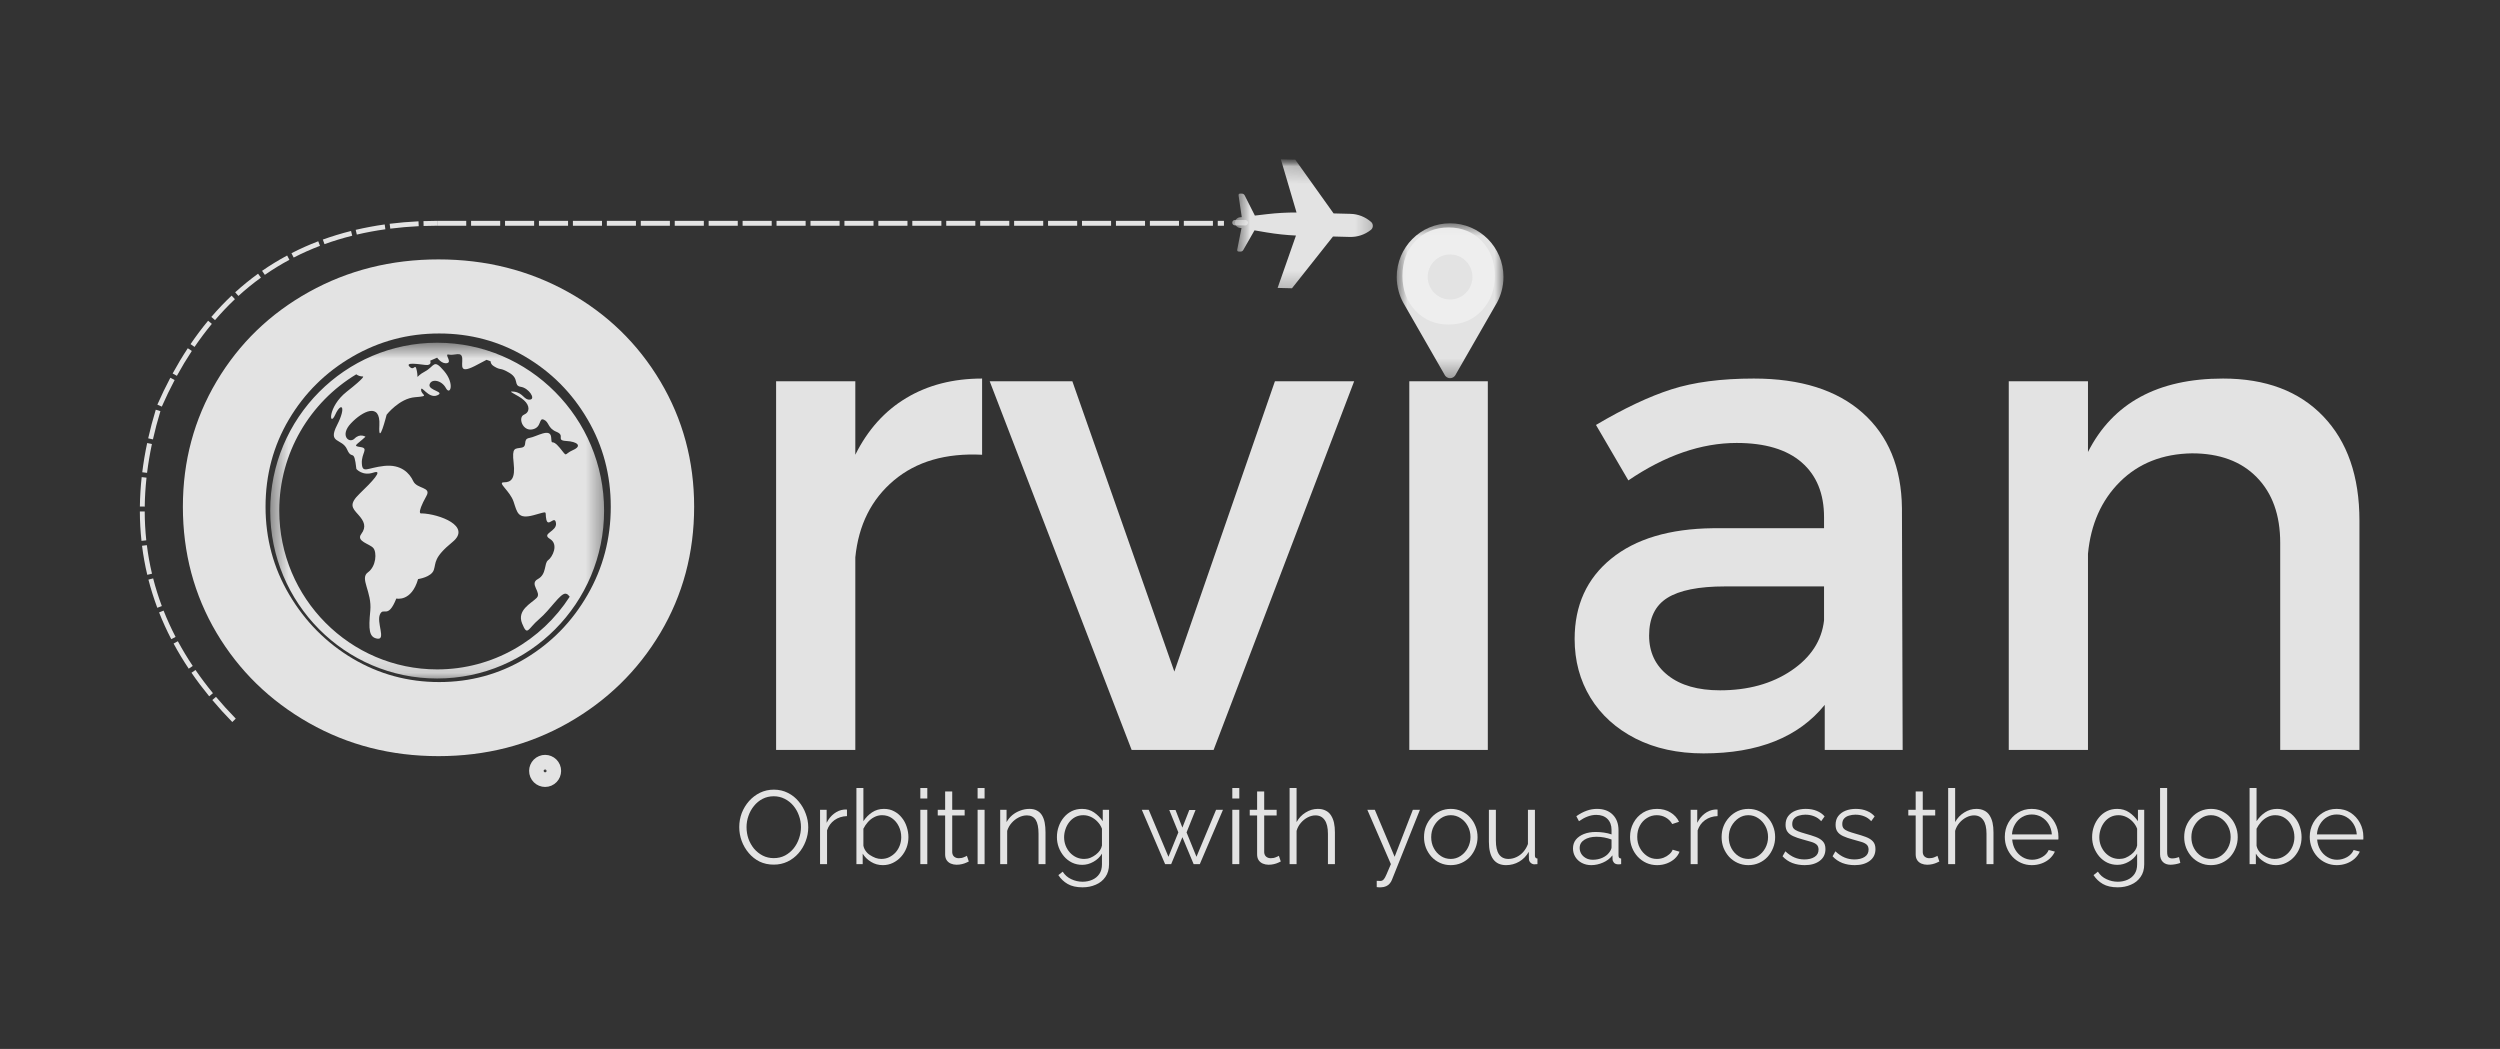 <svg width="143" height="60" viewBox="0 0 143 60" fill="none" xmlns="http://www.w3.org/2000/svg">
<rect x="0" y="0" width="143" height="60" fill="#333333" stroke="none"/>
<mask id="mask0_361_774" style="mask-type:luminance" maskUnits="userSpaceOnUse" x="15" y="19" width="20" height="20">
<path d="M15.456 19.604H34.623V38.88H15.456V19.604Z" fill="white"/>
</mask>
<g mask="url(#mask0_361_774)">
<path d="M25.005 38.29C20.025 38.29 15.973 34.214 15.973 29.207C15.973 25.9 17.743 22.999 20.379 21.411C20.479 21.486 20.605 21.535 20.765 21.535C20.765 21.535 20.939 21.535 19.832 22.405C18.725 23.275 18.828 24.482 19.174 23.722C19.521 22.962 19.832 23.24 19.278 24.32C18.725 25.398 19.569 25.05 19.855 25.711C20.143 26.372 20.247 25.573 20.385 26.826C20.385 26.826 20.732 27.242 21.354 27.034C21.976 26.826 21.25 27.589 20.593 28.216C19.935 28.844 20.143 29.05 20.489 29.434C20.835 29.817 20.974 30.13 20.663 30.547C20.352 30.965 21.146 31.103 21.354 31.348C21.561 31.591 21.526 32.392 21.043 32.74C20.558 33.088 21.285 33.853 21.181 34.931C21.076 36.01 21.103 36.462 21.592 36.532C22.081 36.602 21.526 35.592 21.735 35.141C21.942 34.688 22.185 35.454 22.669 34.236C22.669 34.236 23.535 34.446 23.914 33.123C23.914 33.123 24.675 33.018 24.814 32.6C24.953 32.183 24.779 31.905 25.886 31C26.993 30.095 25.125 29.399 24.122 29.365C24.122 29.365 23.755 29.516 24.398 28.355C24.681 27.848 23.846 27.972 23.637 27.521C23.43 27.069 22.946 26.546 21.976 26.651C21.009 26.756 20.731 27.103 20.697 26.511C20.663 25.919 21.111 25.643 20.627 25.573C20.143 25.502 20.385 25.468 20.906 24.981C20.906 24.981 20.593 24.771 20.282 25.085C19.97 25.398 19.416 24.911 20.074 24.215C20.732 23.518 21.77 22.997 21.7 24.32C21.631 25.643 22.115 23.722 22.115 23.722C22.115 23.722 22.842 22.788 23.742 22.72C24.64 22.65 24.087 22.615 24.087 22.3C24.087 21.989 24.503 22.823 25.005 22.615C25.505 22.405 24.468 22.337 24.572 21.989C24.675 21.64 25.265 21.745 25.505 22.197C25.748 22.65 26.025 21.954 25.402 21.222C24.779 20.492 24.883 20.944 24.294 21.257C23.707 21.57 23.95 21.745 23.846 21.222C23.742 20.701 23.707 21.257 23.43 20.979C23.153 20.701 23.924 20.829 24.329 20.875C24.736 20.92 24.607 20.631 24.607 20.631L25.005 20.457C25.005 20.457 25.265 20.84 25.575 20.77C25.886 20.701 25.368 20.212 25.679 20.282C25.99 20.352 26.405 20.074 26.44 20.492C26.475 20.909 26.197 21.467 27.34 20.84C27.571 20.713 27.725 20.631 27.83 20.582C27.909 20.608 27.984 20.634 28.06 20.663C28.068 20.746 28.094 20.854 28.24 20.944C28.688 21.222 28.551 20.979 29.138 21.327C29.727 21.675 29.345 22.057 29.795 22.127C30.245 22.197 30.66 22.823 30.316 22.858C29.969 22.893 29.934 22.477 29.416 22.405C28.897 22.337 29.624 22.578 29.969 22.893C30.316 23.205 30.316 23.576 29.969 23.722C29.624 23.867 29.879 24.668 30.443 24.563C31.008 24.458 30.799 23.867 31.11 24.007C31.423 24.145 31.319 24.493 31.837 24.703C32.358 24.911 31.767 25.189 32.391 25.224C33.014 25.259 33.325 25.502 32.771 25.746C32.217 25.99 32.495 26.198 32.01 25.606C31.526 25.015 31.573 25.581 31.526 25.015C31.478 24.45 30.697 24.981 30.281 25.05C29.865 25.12 30.212 25.538 29.83 25.606C29.449 25.676 29.277 25.573 29.38 26.476C29.484 27.381 29.242 27.589 28.827 27.589C28.412 27.589 29.174 28.077 29.38 28.704C29.588 29.33 29.624 29.712 30.523 29.469C31.423 29.225 31.145 29.225 31.249 29.712C31.353 30.2 31.734 29.434 31.802 29.922C31.871 30.408 30.938 30.513 31.456 30.825C31.976 31.138 31.596 31.87 31.353 32.043C31.11 32.218 31.284 32.842 30.765 33.123C30.245 33.401 31.008 33.887 30.697 34.201C30.385 34.515 29.553 34.897 29.865 35.663C30.177 36.427 30.177 35.975 30.835 35.417C31.491 34.862 32.045 33.923 32.358 33.958C32.469 33.97 32.522 34.057 32.587 34.131C30.977 36.632 28.18 38.29 25.005 38.29ZM25.005 19.604C19.738 19.604 15.456 23.913 15.456 29.207C15.456 34.502 19.738 38.811 25.005 38.811C30.27 38.811 34.554 34.502 34.554 29.207C34.554 23.913 30.27 19.604 25.005 19.604Z" fill="#EFEFEF" fill-opacity="0.937"/>
</g>
<path d="M25.08 14.838C27.784 14.838 30.254 15.459 32.488 16.7C34.722 17.943 36.482 19.648 37.772 21.816C39.059 23.981 39.705 26.372 39.705 28.986C39.705 31.629 39.059 34.035 37.772 36.203C36.482 38.368 34.722 40.085 32.488 41.354C30.254 42.62 27.784 43.251 25.08 43.251C22.374 43.251 19.906 42.62 17.672 41.354C15.438 40.085 13.676 38.368 12.388 36.203C11.104 34.035 10.461 31.629 10.461 28.986C10.461 26.372 11.104 23.981 12.388 21.816C13.676 19.648 15.438 17.943 17.672 16.7C19.906 15.459 22.374 14.838 25.08 14.838ZM25.12 19.075C23.334 19.075 21.678 19.517 20.155 20.402C18.63 21.286 17.42 22.484 16.526 23.993C15.635 25.499 15.189 27.163 15.189 28.986C15.189 30.811 15.642 32.489 16.549 34.021C17.455 35.554 18.663 36.771 20.172 37.67C21.684 38.566 23.334 39.014 25.12 39.014C26.906 39.014 28.548 38.566 30.045 37.67C31.541 36.771 32.731 35.554 33.61 34.021C34.493 32.489 34.936 30.811 34.936 28.986C34.936 27.163 34.493 25.499 33.61 23.993C32.731 22.484 31.541 21.286 30.045 20.402C28.548 19.517 26.906 19.075 25.12 19.075Z" fill="#EFEFEF" fill-opacity="0.937"/>
<path d="M48.924 26.012C49.633 24.585 50.606 23.502 51.841 22.765C53.075 22.024 54.521 21.653 56.176 21.653V26.012C54.1 25.907 52.417 26.396 51.129 27.479C49.844 28.561 49.109 30.028 48.924 31.879V42.896H44.393V21.81H48.924V26.012Z" fill="#EFEFEF" fill-opacity="0.937"/>
<path d="M64.73 42.896L56.611 21.81H61.339L67.173 38.415L72.925 21.81H77.457L69.418 42.896H64.73Z" fill="#EFEFEF" fill-opacity="0.937"/>
<path d="M80.612 42.896V21.81H85.103V42.896H80.612ZM82.858 13.01C83.622 13.01 84.252 13.269 84.75 13.784C85.251 14.301 85.503 14.969 85.503 15.786C85.503 16.578 85.251 17.24 84.75 17.771C84.252 18.299 83.622 18.562 82.858 18.562C82.097 18.562 81.466 18.299 80.965 17.771C80.468 17.24 80.219 16.578 80.219 15.786C80.219 14.969 80.468 14.301 80.965 13.784C81.466 13.269 82.097 13.01 82.858 13.01Z" fill="#EFEFEF" fill-opacity="0.937"/>
<path d="M108.832 42.896H104.375V40.318C102.878 42.169 100.567 43.094 97.442 43.094C95.968 43.094 94.671 42.812 93.553 42.245C92.438 41.674 91.577 40.894 90.972 39.905C90.37 38.913 90.069 37.795 90.069 36.552C90.069 34.624 90.765 33.094 92.158 31.96C93.55 30.824 95.495 30.242 97.992 30.214H104.335V29.58C104.335 28.234 103.908 27.191 103.056 26.449C102.202 25.708 100.962 25.337 99.335 25.337C97.309 25.337 95.244 26.052 93.142 27.479L91.29 24.307C92.895 23.357 94.334 22.677 95.608 22.27C96.881 21.86 98.451 21.653 100.318 21.653C102.995 21.653 105.07 22.308 106.54 23.614C108.013 24.922 108.764 26.738 108.791 29.062L108.832 42.896ZM98.385 39.486C99.99 39.486 101.35 39.11 102.466 38.357C103.58 37.604 104.203 36.648 104.335 35.487V33.543H98.663C97.166 33.543 96.068 33.763 95.37 34.201C94.676 34.636 94.329 35.353 94.329 36.355C94.329 37.309 94.689 38.07 95.411 38.636C96.131 39.203 97.124 39.486 98.385 39.486Z" fill="#EFEFEF" fill-opacity="0.937"/>
<path d="M127.158 21.653C129.6 21.653 131.51 22.373 132.888 23.812C134.268 25.253 134.96 27.24 134.96 29.778V42.896H130.428V31.047C130.428 29.461 129.98 28.211 129.085 27.298C128.194 26.388 126.959 25.931 125.381 25.931C123.699 25.958 122.326 26.501 121.261 27.56C120.199 28.617 119.59 29.99 119.432 31.681V42.896H114.901V21.81H119.432V25.855C120.851 23.054 123.427 21.653 127.158 21.653Z" fill="#EFEFEF" fill-opacity="0.937"/>
<mask id="mask1_361_774" style="mask-type:luminance" maskUnits="userSpaceOnUse" x="70" y="9" width="9" height="8">
<path d="M70.623 9H78.772V16.822H70.623V9Z" fill="white"/>
</mask>
<g mask="url(#mask1_361_774)">
<mask id="mask2_361_774" style="mask-type:luminance" maskUnits="userSpaceOnUse" x="70" y="9" width="16" height="9">
<path d="M70.283 9.02L85.28 9.405L85.082 17.224L70.087 16.841L70.283 9.02Z" fill="white"/>
</mask>
<g mask="url(#mask2_361_774)">
<mask id="mask3_361_774" style="mask-type:luminance" maskUnits="userSpaceOnUse" x="55" y="8" width="31" height="36">
<path d="M56.18 8.66L85.338 9.406L84.477 43.477L55.317 42.732L56.18 8.66Z" fill="white"/>
</mask>
<g mask="url(#mask3_361_774)">
<path d="M76.247 13.528L77.212 13.553C77.646 13.564 78.072 13.422 78.413 13.151C78.559 13.036 78.565 12.817 78.425 12.693C78.096 12.405 77.68 12.242 77.246 12.232L76.281 12.207L74.087 9.131L73.265 9.111L74.162 12.156C73.6 12.152 73.035 12.184 72.477 12.249L71.779 12.331L71.193 11.172C71.165 11.116 71.105 11.078 71.04 11.076L70.93 11.073C70.878 11.072 70.838 11.118 70.845 11.169L71.028 12.418L70.91 12.432C70.761 12.45 70.648 12.574 70.644 12.725C70.639 12.875 70.746 13.006 70.894 13.03L71.013 13.049L70.767 14.288C70.757 14.338 70.794 14.386 70.846 14.388L70.956 14.391C71.021 14.392 71.082 14.359 71.114 14.302L71.758 13.176L72.449 13.294C73.006 13.387 73.566 13.447 74.129 13.473L73.08 16.469L73.902 16.489L76.247 13.528Z" fill="#EFEFEF" fill-opacity="0.937"/>
</g>
</g>
</g>
<mask id="mask4_361_774" style="mask-type:luminance" maskUnits="userSpaceOnUse" x="69" y="12" width="16" height="6">
<path d="M69.883 12.352H84.698V17.567H69.883V12.352Z" fill="white"/>
</mask>
<g mask="url(#mask4_361_774)">
<mask id="mask5_361_774" style="mask-type:luminance" maskUnits="userSpaceOnUse" x="70" y="9" width="16" height="9">
<path d="M70.283 9.02L85.28 9.405L85.082 17.224L70.087 16.841L70.283 9.02Z" fill="white"/>
</mask>
<g mask="url(#mask5_361_774)">
<mask id="mask6_361_774" style="mask-type:luminance" maskUnits="userSpaceOnUse" x="55" y="8" width="31" height="36">
<path d="M56.18 8.66L85.338 9.406L84.477 43.477L55.317 42.732L56.18 8.66Z" fill="white"/>
</mask>
<g mask="url(#mask6_361_774)">
<path d="M70.764 43.042C70.678 43.04 70.612 42.971 70.612 42.885C70.613 42.799 70.683 42.729 70.768 42.73C71.007 42.732 71.247 42.727 71.484 42.717C71.57 42.713 71.642 42.781 71.646 42.866C71.649 42.953 71.583 43.024 71.497 43.029C71.256 43.039 71.01 43.043 70.767 43.042C70.765 43.042 70.764 43.042 70.764 43.042ZM69.422 42.975C69.418 42.975 69.415 42.975 69.411 42.975C69.169 42.952 68.925 42.922 68.686 42.888C68.601 42.876 68.543 42.796 68.554 42.712C68.566 42.626 68.646 42.566 68.73 42.579C68.964 42.613 69.204 42.64 69.44 42.663C69.525 42.671 69.588 42.748 69.58 42.834C69.573 42.915 69.504 42.978 69.422 42.975ZM72.826 42.912C72.75 42.911 72.685 42.854 72.675 42.777C72.665 42.693 72.724 42.614 72.81 42.602C73.044 42.572 73.283 42.534 73.517 42.49C73.601 42.476 73.682 42.531 73.697 42.617C73.712 42.701 73.656 42.783 73.572 42.797C73.333 42.841 73.09 42.879 72.85 42.911C72.84 42.912 72.833 42.912 72.826 42.912ZM67.384 42.637C67.374 42.637 67.364 42.636 67.352 42.634C67.116 42.578 66.879 42.515 66.645 42.448C66.564 42.425 66.516 42.338 66.539 42.255C66.562 42.173 66.649 42.125 66.73 42.148C66.959 42.214 67.192 42.276 67.423 42.33C67.505 42.351 67.558 42.435 67.537 42.518C67.521 42.592 67.456 42.64 67.384 42.637ZM74.848 42.499C74.783 42.496 74.722 42.451 74.704 42.384C74.68 42.301 74.73 42.215 74.812 42.192C75.041 42.128 75.271 42.058 75.496 41.984C75.577 41.956 75.664 42.002 75.692 42.083C75.719 42.164 75.674 42.253 75.593 42.279C75.363 42.356 75.127 42.428 74.894 42.493C74.879 42.496 74.864 42.499 74.848 42.499ZM65.412 42.022C65.394 42.022 65.377 42.017 65.36 42.012C65.134 41.923 64.907 41.827 64.684 41.728C64.606 41.693 64.57 41.601 64.606 41.521C64.641 41.443 64.732 41.408 64.81 41.443C65.028 41.54 65.251 41.633 65.473 41.721C65.552 41.751 65.593 41.843 65.561 41.922C65.536 41.986 65.476 42.023 65.412 42.022ZM76.794 41.808C76.736 41.806 76.681 41.772 76.657 41.713C76.622 41.635 76.658 41.543 76.736 41.508C76.955 41.414 77.173 41.312 77.386 41.207C77.463 41.169 77.555 41.201 77.594 41.278C77.632 41.355 77.6 41.449 77.523 41.486C77.305 41.594 77.082 41.697 76.861 41.795C76.839 41.804 76.817 41.808 76.794 41.808ZM63.541 41.136C63.518 41.136 63.493 41.129 63.47 41.115C63.258 40.998 63.046 40.871 62.839 40.741C62.767 40.696 62.745 40.6 62.79 40.526C62.835 40.453 62.931 40.431 63.004 40.477C63.207 40.603 63.414 40.727 63.622 40.843C63.696 40.886 63.723 40.98 63.681 41.056C63.653 41.108 63.598 41.137 63.541 41.136ZM78.629 40.853C78.577 40.852 78.529 40.824 78.5 40.778C78.455 40.705 78.478 40.609 78.552 40.564C78.753 40.44 78.957 40.309 79.154 40.175C79.223 40.127 79.32 40.145 79.37 40.218C79.417 40.289 79.398 40.385 79.328 40.434C79.126 40.57 78.92 40.705 78.713 40.83C78.687 40.846 78.656 40.853 78.629 40.853ZM61.811 39.999C61.78 39.998 61.748 39.988 61.721 39.967C61.527 39.82 61.336 39.666 61.15 39.511C61.083 39.455 61.074 39.358 61.129 39.291C61.184 39.225 61.281 39.215 61.348 39.27C61.53 39.425 61.72 39.575 61.909 39.718C61.977 39.771 61.992 39.868 61.94 39.938C61.908 39.979 61.86 40.001 61.811 39.999ZM80.314 39.654C80.271 39.653 80.228 39.634 80.199 39.596C80.145 39.529 80.155 39.432 80.22 39.377C80.406 39.225 80.589 39.068 80.764 38.91C80.828 38.851 80.926 38.857 80.984 38.921C81.041 38.985 81.035 39.084 80.971 39.141C80.792 39.302 80.605 39.464 80.416 39.62C80.387 39.643 80.35 39.656 80.314 39.654ZM60.252 38.636C60.215 38.635 60.176 38.62 60.147 38.589C59.975 38.418 59.805 38.239 59.642 38.058C59.586 37.994 59.588 37.897 59.652 37.837C59.716 37.78 59.814 37.783 59.872 37.849C60.031 38.025 60.197 38.2 60.365 38.37C60.426 38.429 60.426 38.528 60.365 38.589C60.336 38.621 60.294 38.636 60.252 38.636ZM81.822 38.234C81.786 38.233 81.748 38.22 81.721 38.192C81.657 38.134 81.654 38.035 81.712 37.972C81.874 37.798 82.035 37.616 82.188 37.434C82.243 37.367 82.34 37.36 82.406 37.415C82.472 37.471 82.479 37.569 82.424 37.635C82.267 37.821 82.104 38.006 81.939 38.185C81.907 38.218 81.865 38.236 81.822 38.234ZM58.895 37.07C58.85 37.07 58.806 37.049 58.775 37.009C58.629 36.814 58.486 36.615 58.348 36.414C58.299 36.343 58.318 36.245 58.389 36.197C58.458 36.148 58.555 36.167 58.605 36.238C58.739 36.434 58.879 36.631 59.023 36.82C59.075 36.89 59.06 36.987 58.992 37.04C58.963 37.062 58.93 37.072 58.895 37.07ZM83.123 36.619C83.094 36.619 83.063 36.609 83.037 36.592C82.966 36.542 82.95 36.445 83 36.373C83.136 36.178 83.27 35.976 83.396 35.774C83.442 35.703 83.538 35.679 83.61 35.726C83.683 35.773 83.704 35.868 83.658 35.941C83.529 36.148 83.392 36.353 83.253 36.554C83.222 36.597 83.172 36.621 83.123 36.619ZM57.763 35.334C57.71 35.333 57.66 35.305 57.632 35.255C57.514 35.044 57.399 34.825 57.291 34.607C57.252 34.53 57.282 34.437 57.359 34.398C57.435 34.36 57.528 34.39 57.567 34.467C57.673 34.681 57.786 34.895 57.901 35.102C57.945 35.177 57.917 35.272 57.842 35.314C57.818 35.329 57.79 35.336 57.763 35.334ZM84.19 34.841C84.167 34.841 84.145 34.836 84.124 34.824C84.049 34.785 84.018 34.69 84.057 34.614C84.166 34.402 84.27 34.184 84.368 33.964C84.404 33.887 84.496 33.852 84.574 33.887C84.652 33.922 84.687 34.015 84.652 34.093C84.551 34.315 84.444 34.539 84.334 34.755C84.305 34.811 84.248 34.843 84.19 34.841ZM56.88 33.459C56.819 33.458 56.763 33.42 56.74 33.36C56.651 33.133 56.567 32.902 56.489 32.67C56.462 32.589 56.505 32.5 56.586 32.472C56.667 32.445 56.755 32.489 56.783 32.57C56.858 32.797 56.941 33.024 57.028 33.245C57.059 33.325 57.019 33.415 56.939 33.447C56.92 33.456 56.899 33.459 56.88 33.459ZM56.262 31.479C56.194 31.477 56.132 31.429 56.116 31.359C56.06 31.122 56.008 30.879 55.963 30.641C55.947 30.556 56.002 30.475 56.086 30.459C56.169 30.441 56.252 30.498 56.268 30.582C56.311 30.817 56.362 31.054 56.417 31.287C56.436 31.37 56.385 31.454 56.301 31.474C56.288 31.477 56.275 31.479 56.262 31.479ZM55.922 29.43C55.845 29.429 55.78 29.369 55.773 29.289C55.75 29.047 55.731 28.8 55.719 28.556C55.717 28.47 55.782 28.397 55.867 28.393C55.953 28.388 56.026 28.455 56.031 28.541C56.041 28.781 56.058 29.021 56.081 29.258C56.089 29.344 56.026 29.421 55.941 29.429C55.935 29.43 55.929 29.43 55.922 29.43ZM55.866 27.354C55.864 27.354 55.864 27.354 55.863 27.354C55.777 27.349 55.711 27.278 55.714 27.191C55.724 26.946 55.74 26.7 55.761 26.459C55.769 26.373 55.845 26.309 55.929 26.318C56.015 26.325 56.078 26.401 56.07 26.486C56.049 26.724 56.033 26.965 56.025 27.205C56.02 27.29 55.95 27.355 55.866 27.354ZM56.09 25.289C56.081 25.289 56.074 25.288 56.065 25.288C55.981 25.273 55.925 25.192 55.941 25.107C55.983 24.866 56.032 24.624 56.086 24.387C56.106 24.302 56.188 24.25 56.272 24.269C56.356 24.289 56.408 24.372 56.388 24.457C56.336 24.69 56.287 24.927 56.245 25.161C56.232 25.238 56.164 25.292 56.09 25.289ZM56.593 23.275C56.578 23.275 56.563 23.272 56.549 23.268C56.468 23.24 56.424 23.153 56.45 23.072C56.525 22.839 56.608 22.606 56.693 22.378C56.724 22.297 56.813 22.257 56.893 22.289C56.974 22.319 57.013 22.41 56.983 22.49C56.899 22.712 56.818 22.941 56.744 23.168C56.722 23.235 56.66 23.277 56.593 23.275ZM57.369 21.35C57.349 21.349 57.325 21.345 57.305 21.334C57.229 21.297 57.197 21.203 57.234 21.126C57.34 20.907 57.454 20.687 57.572 20.473C57.612 20.396 57.706 20.37 57.781 20.412C57.858 20.453 57.884 20.547 57.843 20.623C57.728 20.834 57.618 21.048 57.512 21.263C57.485 21.32 57.428 21.352 57.369 21.35ZM58.403 19.55C58.374 19.549 58.346 19.542 58.319 19.524C58.249 19.475 58.23 19.379 58.279 19.307C58.414 19.105 58.557 18.903 58.702 18.708C58.754 18.638 58.85 18.624 58.919 18.676C58.988 18.727 59.001 18.826 58.95 18.894C58.807 19.086 58.668 19.284 58.535 19.482C58.505 19.527 58.454 19.552 58.403 19.55ZM59.672 17.911C59.638 17.911 59.601 17.898 59.572 17.871C59.509 17.813 59.505 17.716 59.561 17.652C59.723 17.468 59.892 17.289 60.063 17.115C60.122 17.054 60.221 17.054 60.281 17.113C60.342 17.173 60.342 17.273 60.283 17.333C60.117 17.503 59.952 17.679 59.792 17.858C59.761 17.895 59.717 17.912 59.672 17.911ZM61.154 16.463C61.111 16.461 61.069 16.442 61.04 16.408C60.985 16.342 60.992 16.243 61.057 16.188C61.242 16.031 61.433 15.875 61.626 15.727C61.694 15.673 61.792 15.687 61.843 15.754C61.895 15.824 61.882 15.922 61.815 15.974C61.627 16.119 61.439 16.271 61.258 16.425C61.228 16.451 61.19 16.463 61.154 16.463ZM62.816 15.23C62.767 15.229 62.718 15.204 62.689 15.159C62.643 15.086 62.664 14.989 62.737 14.944C62.942 14.813 63.152 14.686 63.362 14.566C63.437 14.523 63.531 14.55 63.573 14.624C63.615 14.699 63.589 14.794 63.515 14.836C63.31 14.954 63.103 15.079 62.903 15.207C62.876 15.225 62.847 15.232 62.816 15.23ZM64.631 14.241C64.574 14.24 64.519 14.206 64.495 14.151C64.458 14.072 64.493 13.979 64.571 13.944C64.791 13.842 65.017 13.746 65.243 13.655C65.322 13.623 65.412 13.662 65.444 13.742C65.476 13.822 65.436 13.914 65.357 13.946C65.137 14.033 64.917 14.129 64.701 14.228C64.677 14.237 64.654 14.242 64.631 14.241ZM66.564 13.514C66.497 13.512 66.438 13.468 66.419 13.402C66.394 13.32 66.441 13.233 66.523 13.208C66.755 13.14 66.992 13.074 67.228 13.016C67.31 12.994 67.394 13.046 67.416 13.129C67.436 13.214 67.385 13.298 67.302 13.319C67.071 13.375 66.838 13.439 66.611 13.506C66.595 13.511 66.578 13.514 66.564 13.514ZM68.579 13.059C68.505 13.058 68.44 13.003 68.429 12.927C68.417 12.841 68.475 12.763 68.559 12.75C68.799 12.713 69.042 12.681 69.284 12.656C69.37 12.648 69.446 12.71 69.454 12.796C69.463 12.882 69.401 12.959 69.316 12.966C69.078 12.991 68.84 13.022 68.605 13.057C68.596 13.059 68.588 13.059 68.579 13.059ZM70.636 12.891C70.554 12.888 70.486 12.821 70.484 12.736C70.484 12.651 70.552 12.581 70.638 12.579C70.835 12.576 71.036 12.578 71.233 12.582C71.319 12.585 71.386 12.656 71.384 12.742C71.382 12.828 71.311 12.897 71.225 12.895C71.031 12.889 70.835 12.888 70.642 12.891C70.641 12.891 70.638 12.891 70.636 12.891Z" fill="#EFEFEF" fill-opacity="0.937"/>
</g>
</g>
</g>
<path d="M25.005 12.633H26.669V12.913H25.005M26.946 12.633H28.61V12.913H26.946M28.888 12.633H30.552V12.913H28.888M30.828 12.633H32.493V12.913H30.828M32.77 12.633H34.434V12.913H32.77M34.712 12.633H36.375V12.913H34.712M36.653 12.633H38.317V12.913H36.653M38.595 12.633H40.259V12.913H38.595M40.535 12.633H42.2V12.913H40.535M42.477 12.633H44.141V12.913H42.477M44.418 12.633H46.082V12.913H44.418M46.36 12.633H48.024V12.913H46.36M48.302 12.633H49.965V12.913H48.302M50.242 12.633H51.907V12.913H50.242M52.184 12.633H53.847V12.913H52.184M54.125 12.633H55.789V12.913H54.125M56.067 12.633H57.731V12.913H56.067M58.008 12.633H59.672V12.913H58.008M59.949 12.633H61.614V12.913H59.949M61.89 12.633H63.554V12.913H61.89M63.832 12.633H65.496V12.913H63.832M65.774 12.633H67.438V12.913H65.774M67.715 12.633H69.379V12.913H67.715M69.656 12.633H70.01V12.913H69.656" fill="#EFEFEF" fill-opacity="0.937"/>
<mask id="mask7_361_774" style="mask-type:luminance" maskUnits="userSpaceOnUse" x="79" y="12" width="8" height="10">
<path d="M79.889 12.773H86V21.665H79.889V12.773Z" fill="white"/>
</mask>
<g mask="url(#mask7_361_774)">
<path d="M82.945 12.773C81.259 12.773 79.892 14.146 79.892 15.843C79.892 16.125 79.931 16.397 80.002 16.658C80.063 16.883 80.149 17.099 80.258 17.301C80.284 17.349 80.311 17.397 80.34 17.445L82.642 21.455C82.647 21.464 82.651 21.473 82.657 21.481C82.721 21.573 82.826 21.633 82.945 21.633C83.065 21.633 83.17 21.571 83.234 21.48L83.244 21.462L85.549 17.445L85.633 17.301C85.741 17.099 85.827 16.883 85.889 16.658C85.96 16.397 85.999 16.125 85.999 15.843C85.999 14.146 84.632 12.773 82.945 12.773ZM82.945 17.131C82.239 17.131 81.664 16.553 81.664 15.843C81.664 15.132 82.237 14.555 82.945 14.555C83.652 14.555 84.225 15.132 84.225 15.843C84.225 16.553 83.652 17.131 82.945 17.131Z" fill="#EFEFEF" fill-opacity="0.937"/>
</g>
<path d="M9.001 23.146C9.236 22.612 9.483 22.1 9.743 21.608L9.989 21.739C9.732 22.225 9.487 22.731 9.256 23.258L9.001 23.146ZM9.875 21.363C10.15 20.86 10.439 20.378 10.742 19.919L10.973 20.074C10.675 20.527 10.39 21.001 10.118 21.497L9.875 21.363ZM10.899 19.684C11.219 19.216 11.553 18.769 11.904 18.346L12.118 18.525C11.773 18.941 11.444 19.38 11.128 19.843L10.899 19.684ZM12.087 18.129C12.458 17.697 12.844 17.291 13.248 16.91L13.437 17.113C13.042 17.487 12.662 17.887 12.299 18.311L12.087 18.129ZM13.452 16.72C13.871 16.339 14.308 15.984 14.762 15.655L14.925 15.882C14.479 16.204 14.049 16.553 13.638 16.928L13.452 16.72ZM14.991 15.492C15.451 15.174 15.929 14.881 16.424 14.615L16.554 14.861C16.069 15.121 15.6 15.409 15.149 15.722L14.991 15.492ZM16.672 14.484C17.166 14.229 17.676 14.002 18.204 13.8L18.303 14.062C17.785 14.26 17.283 14.483 16.798 14.733L16.672 14.484ZM18.466 13.703C18.989 13.515 19.526 13.351 20.08 13.212L20.146 13.483C19.602 13.62 19.074 13.78 18.561 13.966L18.466 13.703ZM20.347 13.147C20.884 13.022 21.437 12.918 22.005 12.838L22.043 13.115C21.485 13.193 20.939 13.295 20.41 13.419L20.347 13.147ZM22.289 12.8C22.826 12.734 23.375 12.686 23.938 12.659L23.951 12.937C23.396 12.965 22.853 13.011 22.324 13.079L22.289 12.8ZM24.222 12.648C24.48 12.638 24.741 12.633 25.005 12.632L25.006 12.911C24.744 12.913 24.487 12.917 24.231 12.926L24.222 12.648Z" fill="#EFEFEF" fill-opacity="0.937"/>
<path d="M13.287 41.3C12.883 40.887 12.501 40.466 12.144 40.041L12.355 39.861C12.71 40.282 13.086 40.696 13.485 41.105L13.287 41.3ZM11.966 39.828C11.604 39.385 11.265 38.937 10.953 38.482L11.182 38.323C11.49 38.771 11.822 39.214 12.181 39.65L11.966 39.828ZM10.795 38.249C10.48 37.776 10.191 37.297 9.929 36.811L10.173 36.678C10.431 37.156 10.714 37.628 11.025 38.093L10.795 38.249ZM9.796 36.56C9.535 36.056 9.304 35.547 9.1 35.03L9.357 34.927C9.558 35.435 9.787 35.937 10.043 36.432L9.796 36.56ZM8.997 34.766C8.799 34.234 8.631 33.698 8.49 33.154L8.76 33.084C8.897 33.618 9.062 34.146 9.257 34.667L8.997 34.766ZM8.424 32.88C8.294 32.333 8.195 31.779 8.124 31.218L8.401 31.183C8.469 31.735 8.567 32.279 8.694 32.816L8.424 32.88ZM8.093 30.937C8.033 30.383 8.001 29.823 8 29.255L8.278 29.254C8.279 29.813 8.31 30.363 8.367 30.907L8.093 30.937ZM8.001 28.973C8.009 28.419 8.043 27.859 8.104 27.291L8.381 27.322C8.32 27.879 8.286 28.432 8.279 28.976L8.001 28.973ZM8.137 27.013C8.205 26.462 8.298 25.904 8.418 25.341L8.689 25.4C8.572 25.955 8.48 26.504 8.412 27.047L8.137 27.013ZM8.476 25.072C8.598 24.532 8.742 23.987 8.91 23.435L9.176 23.517C9.01 24.061 8.867 24.601 8.748 25.133L8.476 25.072Z" fill="#EFEFEF" fill-opacity="0.937"/>
<mask id="mask8_361_774" style="mask-type:luminance" maskUnits="userSpaceOnUse" x="12" y="40" width="21" height="8">
<path d="M32.844 40.289H12.102V47.739H32.844V40.289Z" fill="white"/>
</mask>
<g mask="url(#mask8_361_774)">
<mask id="mask9_361_774" style="mask-type:luminance" maskUnits="userSpaceOnUse" x="12" y="40" width="21" height="8">
<path d="M12.309 40.349H32.488V47.5H12.309V40.349Z" fill="white"/>
</mask>
<g mask="url(#mask9_361_774)">
<mask id="mask10_361_774" style="mask-type:luminance" maskUnits="userSpaceOnUse" x="12" y="40" width="21" height="9">
<rect x="12.102" y="40.289" width="20.742" height="7.822"/>
</mask>
<g mask="url(#mask10_361_774)">
<mask id="mask11_361_774" style="mask-type:luminance" maskUnits="userSpaceOnUse" x="12" y="40" width="21" height="8">
<path d="M32.844 40.289H12.102V47.739H32.844V40.289Z" fill="white"/>
</mask>
<g mask="url(#mask11_361_774)">
<mask id="mask12_361_774" style="mask-type:luminance" maskUnits="userSpaceOnUse" x="13" y="41" width="19" height="5">
<path d="M13.213 41.034H31.732V45.876H13.213V41.034Z" fill="white"/>
</mask>
<g mask="url(#mask12_361_774)">
<mask id="mask13_361_774" style="mask-type:luminance" maskUnits="userSpaceOnUse" x="12" y="40" width="21" height="8">
<path d="M31.815 47.417L12.328 44.571L12.925 40.431L32.413 43.278L31.815 47.417Z" fill="white"/>
</mask>
<g mask="url(#mask13_361_774)">
<path d="M31.604 44.069C31.071 44.289 30.542 44.485 30.017 44.657L29.93 44.392C30.449 44.222 30.973 44.028 31.498 43.81L31.604 44.069ZM29.753 44.741C29.209 44.913 28.669 45.059 28.134 45.178L28.073 44.906C28.603 44.788 29.134 44.644 29.671 44.475L29.753 44.741ZM27.861 45.237C27.307 45.352 26.757 45.44 26.211 45.501L26.181 45.223C26.718 45.163 27.259 45.077 27.804 44.964L27.861 45.237ZM25.931 45.53C25.371 45.582 24.814 45.607 24.261 45.603L24.264 45.323C24.806 45.328 25.353 45.304 25.905 45.252L25.931 45.53ZM23.98 45.598C23.419 45.582 22.86 45.539 22.308 45.464L22.344 45.188C22.888 45.261 23.435 45.304 23.988 45.319L23.98 45.598ZM22.031 45.424C21.479 45.339 20.932 45.226 20.389 45.082L20.46 44.811C20.993 44.954 21.531 45.066 22.072 45.149L22.031 45.424ZM20.119 45.006C19.586 44.855 19.058 44.674 18.536 44.466L18.637 44.207C19.152 44.412 19.672 44.59 20.194 44.738L20.119 45.006ZM18.275 44.36C17.768 44.146 17.264 43.906 16.764 43.64L16.894 43.394C17.387 43.656 17.882 43.893 18.383 44.102L18.275 44.36ZM16.519 43.506C16.037 43.238 15.558 42.946 15.084 42.627L15.237 42.396C15.706 42.71 16.177 42.998 16.654 43.261L16.519 43.506ZM14.857 42.473C14.402 42.16 13.951 41.824 13.504 41.463L13.677 41.245C14.119 41.601 14.564 41.933 15.013 42.243L14.857 42.473Z" fill="#EFEFEF" fill-opacity="0.937"/>
</g>
</g>
</g>
</g>
<mask id="mask14_361_774" style="mask-type:luminance" maskUnits="userSpaceOnUse" x="12" y="40" width="21" height="7">
<mask id="mask15_361_774" style="mask-type:luminance" maskUnits="userSpaceOnUse" x="12" y="40" width="21" height="8">
<path d="M32.844 40.289H12.102V47.739H32.844V40.289Z" fill="white"/>
</mask>
<g mask="url(#mask15_361_774)">
<mask id="mask16_361_774" style="mask-type:luminance" maskUnits="userSpaceOnUse" x="12" y="40" width="21" height="8">
<path d="M12.309 40.349H32.488V47.5H12.309V40.349Z" fill="white"/>
</mask>
<g mask="url(#mask16_361_774)">
<mask id="mask17_361_774" style="mask-type:luminance" maskUnits="userSpaceOnUse" x="12" y="40" width="21" height="8">
<path d="M32.844 40.289H12.102V47.739H32.844V40.289Z" fill="white"/>
</mask>
<g mask="url(#mask17_361_774)">
<mask id="mask18_361_774" style="mask-type:luminance" maskUnits="userSpaceOnUse" x="12" y="40" width="21" height="7">
<path d="M12.472 40.661H32.103V46.994H12.472V40.661Z" fill="white"/>
</mask>
<g mask="url(#mask18_361_774)">
<mask id="mask19_361_774" style="mask-type:luminance" maskUnits="userSpaceOnUse" x="12" y="40" width="21" height="8">
<path d="M31.815 47.417L12.328 44.571L12.925 40.431L32.413 43.278L31.815 47.417Z" fill="white"/>
</mask>
<g mask="url(#mask19_361_774)">
<mask id="mask20_361_774" style="mask-type:luminance" maskUnits="userSpaceOnUse" x="12" y="40" width="21" height="8">
<path d="M31.579 47.101L12.611 44.331L13.126 40.766L32.094 43.536L31.579 47.101Z" fill="white"/>
</mask>
<g mask="url(#mask20_361_774)">
<mask id="mask21_361_774" style="mask-type:luminance" maskUnits="userSpaceOnUse" x="12" y="40" width="82" height="28">
<rect x="12.102" y="40.289" width="81.486" height="26.819"/>
</mask>
<g mask="url(#mask21_361_774)">
<rect x="12.576" y="40.706" width="19.557" height="6.437"/>
</g>
</g>
</g>
</g>
</g>
</g>
</g>
</mask>
<g mask="url(#mask14_361_774)">
<mask id="mask22_361_774" style="mask-type:luminance" maskUnits="userSpaceOnUse" x="12" y="40" width="21" height="8">
<path d="M32.844 40.289H12.102V47.739H32.844V40.289Z" fill="white"/>
</mask>
<g mask="url(#mask22_361_774)">
<mask id="mask23_361_774" style="mask-type:luminance" maskUnits="userSpaceOnUse" x="13" y="41" width="19" height="5">
<path d="M13.213 41.034H31.732V45.876H13.213V41.034Z" fill="white"/>
</mask>
<g mask="url(#mask23_361_774)">
<mask id="mask24_361_774" style="mask-type:luminance" maskUnits="userSpaceOnUse" x="12" y="40" width="21" height="8">
<path d="M31.815 47.417L12.328 44.571L12.925 40.431L32.413 43.278L31.815 47.417Z" fill="white"/>
</mask>
<g mask="url(#mask24_361_774)">
<path d="M31.604 44.069C31.071 44.289 30.542 44.485 30.017 44.657L29.93 44.392C30.449 44.222 30.973 44.028 31.498 43.81L31.604 44.069ZM29.753 44.741C29.209 44.913 28.669 45.059 28.134 45.178L28.073 44.906C28.603 44.788 29.134 44.644 29.671 44.475L29.753 44.741ZM27.861 45.237C27.307 45.352 26.757 45.44 26.211 45.501L26.181 45.223C26.718 45.163 27.259 45.077 27.804 44.964L27.861 45.237ZM25.931 45.53C25.371 45.582 24.814 45.607 24.261 45.603L24.264 45.323C24.806 45.328 25.353 45.304 25.905 45.252L25.931 45.53ZM23.98 45.598C23.419 45.582 22.86 45.539 22.308 45.464L22.344 45.188C22.888 45.261 23.435 45.304 23.988 45.319L23.98 45.598ZM22.031 45.424C21.479 45.339 20.932 45.226 20.389 45.082L20.46 44.811C20.993 44.954 21.531 45.066 22.072 45.149L22.031 45.424ZM20.119 45.006C19.586 44.855 19.058 44.674 18.536 44.466L18.637 44.207C19.152 44.412 19.672 44.59 20.194 44.738L20.119 45.006ZM18.275 44.36C17.768 44.146 17.264 43.906 16.764 43.64L16.894 43.394C17.387 43.656 17.882 43.893 18.383 44.102L18.275 44.36ZM16.519 43.506C16.037 43.238 15.558 42.946 15.084 42.627L15.237 42.396C15.706 42.71 16.177 42.998 16.654 43.261L16.519 43.506ZM14.857 42.473C14.402 42.16 13.951 41.824 13.504 41.463L13.677 41.245C14.119 41.601 14.564 41.933 15.013 42.243L14.857 42.473Z" fill="#EFEFEF" fill-opacity="0.937"/>
</g>
</g>
</g>
</g>
</g>
</g>
<path d="M31.565 43.934C31.653 44.148 31.553 44.392 31.342 44.482C31.129 44.571 30.886 44.471 30.796 44.257C30.708 44.044 30.808 43.798 31.021 43.71C31.232 43.621 31.476 43.721 31.565 43.934Z" stroke="#EFEFEF" stroke-opacity="0.937" stroke-width="0.998" stroke-linecap="round" stroke-linejoin="round"/>
<path d="M44.258 49.457C43.96 49.457 43.691 49.399 43.448 49.283C43.208 49.163 43.002 49 42.829 48.794C42.655 48.589 42.519 48.357 42.424 48.101C42.331 47.845 42.285 47.582 42.285 47.309C42.285 47.03 42.333 46.763 42.429 46.506C42.529 46.25 42.668 46.022 42.846 45.82C43.027 45.619 43.237 45.459 43.477 45.342C43.72 45.226 43.982 45.168 44.264 45.168C44.561 45.168 44.828 45.23 45.069 45.354C45.312 45.475 45.517 45.639 45.688 45.849C45.861 46.055 45.995 46.285 46.087 46.541C46.183 46.794 46.232 47.053 46.232 47.321C46.232 47.601 46.181 47.868 46.081 48.124C45.984 48.38 45.847 48.61 45.67 48.811C45.492 49.013 45.283 49.172 45.04 49.288C44.799 49.402 44.539 49.457 44.258 49.457ZM42.702 47.309C42.702 47.542 42.738 47.766 42.812 47.979C42.888 48.188 42.994 48.377 43.13 48.543C43.269 48.706 43.434 48.839 43.627 48.939C43.82 49.037 44.03 49.085 44.258 49.085C44.497 49.085 44.713 49.035 44.907 48.933C45.099 48.829 45.262 48.693 45.398 48.526C45.533 48.356 45.636 48.165 45.705 47.956C45.778 47.746 45.815 47.531 45.815 47.309C45.815 47.081 45.776 46.861 45.699 46.652C45.626 46.442 45.52 46.255 45.381 46.087C45.242 45.922 45.076 45.789 44.883 45.692C44.694 45.596 44.485 45.546 44.258 45.546C44.023 45.546 43.808 45.597 43.616 45.697C43.422 45.799 43.258 45.934 43.124 46.105C42.988 46.272 42.884 46.46 42.812 46.669C42.738 46.879 42.702 47.093 42.702 47.309Z" fill="#EFEFEF" fill-opacity="0.937"/>
<path d="M48.447 46.681C48.176 46.69 47.939 46.765 47.735 46.908C47.534 47.052 47.391 47.248 47.307 47.496V49.428H46.907V46.32H47.284V47.065C47.391 46.848 47.532 46.674 47.706 46.541C47.883 46.406 48.071 46.329 48.267 46.309C48.309 46.306 48.344 46.303 48.372 46.303C48.402 46.303 48.427 46.306 48.447 46.309V46.681Z" fill="#EFEFEF" fill-opacity="0.937"/>
<path d="M50.498 49.486C50.254 49.486 50.03 49.425 49.826 49.3C49.621 49.176 49.462 49.019 49.346 48.829V49.428H48.987V45.075H49.386V46.972C49.525 46.762 49.69 46.594 49.884 46.466C50.081 46.335 50.306 46.268 50.561 46.268C50.781 46.268 50.975 46.314 51.146 46.407C51.319 46.498 51.465 46.62 51.586 46.774C51.709 46.925 51.801 47.099 51.863 47.292C51.928 47.487 51.962 47.685 51.962 47.886C51.962 48.104 51.924 48.308 51.852 48.497C51.778 48.687 51.674 48.858 51.539 49.009C51.403 49.157 51.247 49.274 51.071 49.358C50.897 49.443 50.706 49.486 50.498 49.486ZM50.405 49.131C50.57 49.131 50.723 49.099 50.862 49.032C51.004 48.962 51.128 48.869 51.233 48.753C51.337 48.634 51.415 48.5 51.47 48.351C51.523 48.2 51.551 48.046 51.551 47.886C51.551 47.665 51.505 47.459 51.412 47.269C51.319 47.075 51.189 46.92 51.024 46.803C50.862 46.687 50.671 46.629 50.451 46.629C50.292 46.629 50.145 46.666 50.006 46.739C49.87 46.809 49.751 46.902 49.647 47.019C49.543 47.135 49.456 47.263 49.386 47.403V48.369C49.405 48.474 49.447 48.575 49.514 48.671C49.579 48.765 49.661 48.845 49.763 48.91C49.867 48.977 49.972 49.031 50.081 49.073C50.192 49.112 50.301 49.131 50.405 49.131Z" fill="#EFEFEF" fill-opacity="0.937"/>
<path d="M52.643 49.428V46.32H53.042V49.428H52.643ZM52.643 45.674V45.075H53.042V45.674H52.643Z" fill="#EFEFEF" fill-opacity="0.937"/>
<path d="M55.416 49.277C55.384 49.288 55.335 49.312 55.265 49.347C55.199 49.379 55.118 49.405 55.022 49.428C54.93 49.451 54.827 49.463 54.715 49.463C54.6 49.463 54.491 49.441 54.391 49.399C54.29 49.357 54.209 49.291 54.148 49.201C54.09 49.112 54.062 49.002 54.062 48.869V46.646H53.639V46.32H54.062V45.273H54.467V46.32H55.178V46.646H54.467V48.753C54.474 48.866 54.514 48.951 54.588 49.009C54.66 49.064 54.745 49.09 54.837 49.09C54.949 49.09 55.048 49.072 55.138 49.032C55.231 48.995 55.286 48.967 55.306 48.951L55.416 49.277Z" fill="#EFEFEF" fill-opacity="0.937"/>
<path d="M55.919 49.428V46.32H56.318V49.428H55.919ZM55.919 45.674V45.075H56.318V45.674H55.919Z" fill="#EFEFEF" fill-opacity="0.937"/>
<path d="M59.803 49.428H59.404V47.694C59.404 47.33 59.349 47.064 59.242 46.896C59.133 46.726 58.966 46.64 58.739 46.64C58.579 46.64 58.423 46.679 58.27 46.757C58.115 46.835 57.98 46.94 57.865 47.071C57.749 47.203 57.663 47.355 57.61 47.525V49.428H57.211V46.32H57.575V47.024C57.659 46.873 57.768 46.742 57.899 46.629C58.034 46.517 58.186 46.429 58.357 46.367C58.526 46.301 58.704 46.268 58.889 46.268C59.058 46.268 59.202 46.301 59.317 46.367C59.436 46.429 59.531 46.518 59.601 46.634C59.673 46.751 59.725 46.893 59.757 47.059C59.788 47.222 59.803 47.407 59.803 47.612V49.428Z" fill="#EFEFEF" fill-opacity="0.937"/>
<path d="M61.903 49.469C61.695 49.469 61.5 49.427 61.319 49.341C61.141 49.252 60.989 49.134 60.862 48.986C60.734 48.834 60.633 48.664 60.561 48.474C60.491 48.284 60.456 48.088 60.456 47.886C60.456 47.665 60.491 47.459 60.561 47.269C60.63 47.075 60.728 46.902 60.856 46.751C60.983 46.599 61.134 46.482 61.307 46.396C61.481 46.311 61.675 46.268 61.892 46.268C62.154 46.268 62.384 46.336 62.58 46.471C62.777 46.608 62.942 46.774 63.078 46.972V46.32H63.437V49.44C63.437 49.726 63.367 49.966 63.229 50.161C63.093 50.359 62.91 50.506 62.679 50.604C62.45 50.704 62.2 50.755 61.926 50.755C61.575 50.755 61.29 50.691 61.07 50.563C60.853 50.438 60.676 50.269 60.538 50.057L60.786 49.859C60.909 50.052 61.073 50.196 61.278 50.289C61.482 50.386 61.698 50.435 61.926 50.435C62.126 50.435 62.31 50.397 62.476 50.324C62.645 50.25 62.78 50.14 62.881 49.993C62.981 49.844 63.032 49.661 63.032 49.44V48.829C62.916 49.024 62.754 49.178 62.546 49.294C62.34 49.411 62.126 49.469 61.903 49.469ZM62.013 49.131C62.136 49.131 62.254 49.111 62.366 49.067C62.478 49.021 62.582 48.961 62.679 48.887C62.774 48.814 62.854 48.733 62.916 48.642C62.977 48.549 63.016 48.456 63.032 48.363V47.403C62.974 47.251 62.889 47.117 62.777 47.001C62.669 46.885 62.543 46.794 62.401 46.727C62.262 46.662 62.117 46.629 61.967 46.629C61.793 46.629 61.637 46.666 61.498 46.739C61.362 46.813 61.249 46.911 61.157 47.03C61.064 47.151 60.992 47.286 60.943 47.438C60.892 47.589 60.867 47.74 60.867 47.892C60.867 48.059 60.896 48.218 60.954 48.369C61.012 48.517 61.093 48.648 61.197 48.765C61.304 48.881 61.429 48.973 61.568 49.038C61.706 49.101 61.854 49.131 62.013 49.131Z" fill="#EFEFEF" fill-opacity="0.937"/>
<path d="M69.56 46.32H69.954L68.629 49.428H68.276L67.633 47.886L66.991 49.428H66.644L65.312 46.32H65.706L66.835 49.009L67.402 47.612L66.881 46.332H67.24L67.633 47.339L68.027 46.332H68.385L67.871 47.612L68.438 49.009L69.56 46.32Z" fill="#EFEFEF" fill-opacity="0.937"/>
<path d="M70.488 49.428V46.32H70.888V49.428H70.488ZM70.488 45.674V45.075H70.888V45.674H70.488Z" fill="#EFEFEF" fill-opacity="0.937"/>
<path d="M73.261 49.277C73.23 49.288 73.18 49.312 73.111 49.347C73.044 49.379 72.963 49.405 72.868 49.428C72.775 49.451 72.672 49.463 72.561 49.463C72.445 49.463 72.337 49.441 72.237 49.399C72.136 49.357 72.055 49.291 71.994 49.201C71.936 49.112 71.907 49.002 71.907 48.869V46.646H71.485V46.32H71.907V45.273H72.312V46.32H73.024V46.646H72.312V48.753C72.319 48.866 72.36 48.951 72.434 49.009C72.506 49.064 72.59 49.09 72.683 49.09C72.794 49.09 72.894 49.072 72.984 49.032C73.076 48.995 73.131 48.967 73.151 48.951L73.261 49.277Z" fill="#EFEFEF" fill-opacity="0.937"/>
<path d="M76.357 49.428H75.958V47.694C75.958 47.344 75.896 47.083 75.773 46.908C75.648 46.73 75.473 46.64 75.246 46.64C75.096 46.64 74.945 46.679 74.795 46.757C74.647 46.835 74.518 46.94 74.407 47.071C74.294 47.203 74.213 47.355 74.164 47.525V49.428H73.765V45.075H74.164V47.024C74.287 46.796 74.459 46.614 74.679 46.477C74.899 46.338 75.132 46.268 75.379 46.268C75.556 46.268 75.706 46.301 75.831 46.367C75.958 46.429 76.059 46.522 76.137 46.646C76.214 46.767 76.27 46.907 76.305 47.065C76.34 47.225 76.357 47.407 76.357 47.612V49.428Z" fill="#EFEFEF" fill-opacity="0.937"/>
<path d="M78.749 50.383C78.802 50.386 78.855 50.388 78.905 50.388C78.954 50.391 78.993 50.39 79.021 50.383C79.067 50.374 79.111 50.345 79.154 50.295C79.196 50.249 79.247 50.157 79.305 50.022C79.365 49.889 79.451 49.691 79.559 49.428L78.211 46.32H78.639L79.773 49.009L80.815 46.32H81.22L79.617 50.33C79.59 50.403 79.548 50.473 79.49 50.54C79.435 50.605 79.368 50.656 79.287 50.691C79.206 50.729 79.108 50.751 78.992 50.755C78.953 50.758 78.914 50.758 78.876 50.755C78.842 50.755 78.798 50.751 78.749 50.743V50.383Z" fill="#EFEFEF" fill-opacity="0.937"/>
<path d="M82.982 49.486C82.762 49.486 82.557 49.443 82.368 49.358C82.183 49.274 82.021 49.157 81.882 49.009C81.746 48.858 81.641 48.687 81.564 48.497C81.49 48.303 81.454 48.1 81.454 47.886C81.454 47.662 81.49 47.454 81.564 47.263C81.641 47.069 81.749 46.899 81.888 46.751C82.027 46.599 82.189 46.482 82.374 46.396C82.562 46.311 82.768 46.268 82.988 46.268C83.208 46.268 83.41 46.311 83.595 46.396C83.784 46.482 83.945 46.599 84.082 46.751C84.22 46.899 84.326 47.069 84.4 47.263C84.477 47.454 84.516 47.662 84.516 47.886C84.516 48.1 84.477 48.303 84.4 48.497C84.326 48.687 84.222 48.858 84.087 49.009C83.951 49.157 83.789 49.274 83.601 49.358C83.412 49.443 83.205 49.486 82.982 49.486ZM81.865 47.892C81.865 48.121 81.914 48.331 82.016 48.52C82.115 48.706 82.25 48.856 82.421 48.968C82.59 49.077 82.776 49.131 82.982 49.131C83.186 49.131 83.373 49.076 83.543 48.962C83.713 48.85 83.85 48.699 83.954 48.508C84.058 48.315 84.111 48.105 84.111 47.88C84.111 47.647 84.058 47.436 83.954 47.245C83.85 47.056 83.713 46.907 83.543 46.797C83.373 46.685 83.186 46.629 82.982 46.629C82.776 46.629 82.59 46.687 82.421 46.803C82.254 46.917 82.12 47.068 82.016 47.257C81.914 47.443 81.865 47.656 81.865 47.892Z" fill="#EFEFEF" fill-opacity="0.937"/>
<path d="M85.165 48.148V46.32H85.564V48.078C85.564 48.431 85.623 48.695 85.743 48.869C85.866 49.044 86.046 49.131 86.282 49.131C86.439 49.131 86.591 49.096 86.739 49.026C86.889 48.957 87.019 48.858 87.132 48.73C87.248 48.599 87.336 48.447 87.398 48.276V46.32H87.798V48.939C87.798 48.995 87.809 49.035 87.833 49.061C87.859 49.089 87.896 49.105 87.942 49.108V49.428C87.896 49.431 87.857 49.434 87.827 49.434C87.799 49.437 87.775 49.44 87.752 49.44C87.673 49.431 87.607 49.402 87.549 49.347C87.491 49.288 87.459 49.221 87.456 49.143L87.445 48.724C87.309 48.965 87.126 49.153 86.895 49.288C86.663 49.421 86.415 49.486 86.148 49.486C85.824 49.486 85.578 49.374 85.413 49.149C85.247 48.925 85.165 48.59 85.165 48.148Z" fill="#EFEFEF" fill-opacity="0.937"/>
<path d="M89.975 48.532C89.975 48.338 90.028 48.171 90.137 48.031C90.248 47.892 90.403 47.784 90.6 47.705C90.797 47.628 91.022 47.589 91.277 47.589C91.427 47.589 91.584 47.6 91.746 47.624C91.908 47.647 92.052 47.682 92.18 47.729V47.467C92.18 47.208 92.102 47 91.948 46.844C91.793 46.69 91.579 46.611 91.306 46.611C91.14 46.611 90.976 46.643 90.814 46.704C90.655 46.762 90.49 46.853 90.316 46.972L90.166 46.687C90.365 46.547 90.562 46.442 90.756 46.373C90.949 46.303 91.145 46.268 91.347 46.268C91.728 46.268 92.029 46.378 92.249 46.599C92.469 46.818 92.579 47.117 92.579 47.502V48.939C92.579 48.995 92.591 49.035 92.614 49.061C92.64 49.089 92.679 49.105 92.73 49.108V49.428C92.686 49.431 92.649 49.435 92.614 49.44C92.582 49.443 92.559 49.443 92.544 49.44C92.448 49.435 92.372 49.405 92.319 49.347C92.268 49.285 92.241 49.221 92.238 49.154L92.232 48.928C92.093 49.106 91.911 49.245 91.688 49.341C91.468 49.437 91.244 49.486 91.017 49.486C90.82 49.486 90.64 49.443 90.478 49.358C90.319 49.274 90.196 49.159 90.108 49.015C90.018 48.868 89.975 48.706 89.975 48.532ZM92.041 48.77C92.083 48.717 92.116 48.664 92.139 48.613C92.165 48.559 92.18 48.513 92.18 48.474V48.02C92.044 47.97 91.903 47.931 91.757 47.903C91.614 47.877 91.469 47.862 91.323 47.862C91.037 47.862 90.804 47.921 90.623 48.037C90.445 48.151 90.357 48.305 90.357 48.503C90.357 48.619 90.386 48.728 90.444 48.829C90.504 48.93 90.591 49.013 90.704 49.079C90.82 49.146 90.954 49.178 91.109 49.178C91.306 49.178 91.487 49.141 91.653 49.067C91.823 48.99 91.951 48.891 92.041 48.77Z" fill="#EFEFEF" fill-opacity="0.937"/>
<path d="M94.79 49.486C94.565 49.486 94.358 49.443 94.17 49.358C93.985 49.274 93.82 49.154 93.678 49.003C93.54 48.852 93.431 48.68 93.354 48.485C93.276 48.292 93.239 48.087 93.239 47.868C93.239 47.574 93.304 47.307 93.435 47.065C93.566 46.821 93.748 46.627 93.979 46.483C94.211 46.34 94.478 46.268 94.784 46.268C95.073 46.268 95.328 46.336 95.548 46.471C95.77 46.604 95.936 46.783 96.04 47.007L95.652 47.135C95.562 46.976 95.439 46.853 95.281 46.762C95.127 46.674 94.954 46.629 94.766 46.629C94.561 46.629 94.374 46.684 94.205 46.791C94.034 46.896 93.9 47.042 93.8 47.228C93.699 47.414 93.65 47.628 93.65 47.868C93.65 48.101 93.699 48.313 93.8 48.503C93.904 48.693 94.04 48.846 94.211 48.962C94.38 49.076 94.567 49.131 94.772 49.131C94.907 49.131 95.035 49.108 95.16 49.061C95.283 49.012 95.391 48.945 95.484 48.864C95.58 48.782 95.643 48.695 95.675 48.602L96.069 48.718C96.014 48.866 95.924 48.997 95.797 49.114C95.669 49.23 95.519 49.322 95.345 49.387C95.171 49.453 94.986 49.486 94.79 49.486Z" fill="#EFEFEF" fill-opacity="0.937"/>
<path d="M98.245 46.681C97.974 46.69 97.737 46.765 97.533 46.908C97.332 47.052 97.189 47.248 97.105 47.496V49.428H96.705V46.32H97.082V47.065C97.189 46.848 97.331 46.674 97.504 46.541C97.681 46.406 97.869 46.329 98.066 46.309C98.107 46.306 98.142 46.303 98.17 46.303C98.2 46.303 98.225 46.306 98.245 46.309V46.681Z" fill="#EFEFEF" fill-opacity="0.937"/>
<path d="M100.004 49.486C99.784 49.486 99.579 49.443 99.391 49.358C99.205 49.274 99.043 49.157 98.904 49.009C98.768 48.858 98.663 48.687 98.586 48.497C98.512 48.303 98.476 48.1 98.476 47.886C98.476 47.662 98.512 47.454 98.586 47.263C98.663 47.069 98.771 46.899 98.91 46.751C99.049 46.599 99.211 46.482 99.396 46.396C99.584 46.311 99.79 46.268 100.01 46.268C100.23 46.268 100.432 46.311 100.617 46.396C100.806 46.482 100.968 46.599 101.104 46.751C101.242 46.899 101.348 47.069 101.422 47.263C101.499 47.454 101.538 47.662 101.538 47.886C101.538 48.1 101.499 48.303 101.422 48.497C101.348 48.687 101.244 48.858 101.109 49.009C100.973 49.157 100.811 49.274 100.623 49.358C100.434 49.443 100.227 49.486 100.004 49.486ZM98.887 47.892C98.887 48.121 98.936 48.331 99.037 48.52C99.137 48.706 99.272 48.856 99.443 48.968C99.612 49.077 99.799 49.131 100.004 49.131C100.208 49.131 100.395 49.076 100.565 48.962C100.735 48.85 100.872 48.699 100.976 48.508C101.08 48.315 101.133 48.105 101.133 47.88C101.133 47.647 101.08 47.436 100.976 47.245C100.872 47.056 100.735 46.907 100.565 46.797C100.395 46.685 100.208 46.629 100.004 46.629C99.799 46.629 99.612 46.687 99.443 46.803C99.276 46.917 99.142 47.068 99.037 47.257C98.936 47.443 98.887 47.656 98.887 47.892Z" fill="#EFEFEF" fill-opacity="0.937"/>
<path d="M103.228 49.486C102.974 49.486 102.738 49.446 102.522 49.364C102.305 49.28 102.119 49.152 101.961 48.98L102.123 48.695C102.297 48.858 102.472 48.977 102.65 49.05C102.826 49.124 103.014 49.16 103.211 49.16C103.45 49.16 103.645 49.112 103.795 49.015C103.946 48.919 104.021 48.779 104.021 48.596C104.021 48.472 103.984 48.377 103.911 48.311C103.837 48.245 103.733 48.193 103.599 48.154C103.463 48.111 103.299 48.065 103.107 48.014C102.894 47.956 102.715 47.895 102.569 47.828C102.425 47.762 102.317 47.679 102.244 47.577C102.171 47.477 102.134 47.344 102.134 47.181C102.134 46.981 102.184 46.813 102.285 46.681C102.389 46.546 102.528 46.442 102.702 46.373C102.878 46.303 103.075 46.268 103.292 46.268C103.531 46.268 103.74 46.307 103.923 46.384C104.104 46.458 104.253 46.563 104.368 46.698L104.172 46.972C104.059 46.844 103.926 46.751 103.772 46.693C103.622 46.632 103.454 46.599 103.269 46.599C103.141 46.599 103.02 46.617 102.904 46.652C102.791 46.684 102.699 46.738 102.626 46.815C102.553 46.893 102.516 47 102.516 47.135C102.516 47.244 102.543 47.33 102.597 47.391C102.655 47.454 102.738 47.506 102.846 47.548C102.958 47.592 103.095 47.636 103.257 47.682C103.489 47.745 103.691 47.809 103.865 47.874C104.041 47.941 104.177 48.025 104.27 48.13C104.366 48.232 104.415 48.377 104.415 48.567C104.415 48.855 104.305 49.079 104.085 49.242C103.868 49.405 103.583 49.486 103.228 49.486Z" fill="#EFEFEF" fill-opacity="0.937"/>
<path d="M106.09 49.486C105.835 49.486 105.6 49.446 105.384 49.364C105.167 49.28 104.98 49.152 104.823 48.98L104.985 48.695C105.158 48.858 105.333 48.977 105.511 49.05C105.688 49.124 105.876 49.16 106.073 49.16C106.311 49.16 106.507 49.112 106.657 49.015C106.808 48.919 106.883 48.779 106.883 48.596C106.883 48.472 106.845 48.377 106.773 48.311C106.699 48.245 106.595 48.193 106.46 48.154C106.324 48.111 106.161 48.065 105.968 48.014C105.756 47.956 105.576 47.895 105.43 47.828C105.287 47.762 105.178 47.679 105.106 47.577C105.032 47.477 104.996 47.344 104.996 47.181C104.996 46.981 105.045 46.813 105.147 46.681C105.251 46.546 105.39 46.442 105.563 46.373C105.74 46.303 105.937 46.268 106.154 46.268C106.392 46.268 106.602 46.307 106.784 46.384C106.965 46.458 107.114 46.563 107.23 46.698L107.033 46.972C106.92 46.844 106.787 46.751 106.634 46.693C106.484 46.632 106.316 46.599 106.13 46.599C106.003 46.599 105.882 46.617 105.766 46.652C105.653 46.684 105.56 46.738 105.488 46.815C105.414 46.893 105.378 47 105.378 47.135C105.378 47.244 105.404 47.33 105.459 47.391C105.517 47.454 105.6 47.506 105.708 47.548C105.819 47.592 105.957 47.636 106.119 47.682C106.35 47.745 106.553 47.809 106.727 47.874C106.903 47.941 107.039 48.025 107.132 48.13C107.227 48.232 107.276 48.377 107.276 48.567C107.276 48.855 107.166 49.079 106.947 49.242C106.729 49.405 106.444 49.486 106.09 49.486Z" fill="#EFEFEF" fill-opacity="0.937"/>
<path d="M110.931 49.277C110.899 49.288 110.85 49.312 110.781 49.347C110.714 49.379 110.633 49.405 110.538 49.428C110.445 49.451 110.342 49.463 110.231 49.463C110.115 49.463 110.007 49.441 109.907 49.399C109.806 49.357 109.725 49.291 109.664 49.201C109.606 49.112 109.577 49.002 109.577 48.869V46.646H109.155V46.32H109.577V45.273H109.982V46.32H110.694V46.646H109.982V48.753C109.989 48.866 110.03 48.951 110.104 49.009C110.176 49.064 110.26 49.09 110.353 49.09C110.464 49.09 110.564 49.072 110.653 49.032C110.746 48.995 110.801 48.967 110.821 48.951L110.931 49.277Z" fill="#EFEFEF" fill-opacity="0.937"/>
<path d="M114.027 49.428H113.628V47.694C113.628 47.344 113.566 47.083 113.443 46.908C113.318 46.73 113.143 46.64 112.916 46.64C112.766 46.64 112.615 46.679 112.465 46.757C112.317 46.835 112.188 46.94 112.077 47.071C111.964 47.203 111.883 47.355 111.834 47.525V49.428H111.435V45.075H111.834V47.024C111.957 46.796 112.129 46.614 112.349 46.477C112.569 46.338 112.802 46.268 113.049 46.268C113.226 46.268 113.376 46.301 113.501 46.367C113.628 46.429 113.729 46.522 113.807 46.646C113.884 46.767 113.94 46.907 113.975 47.065C114.01 47.225 114.027 47.407 114.027 47.612V49.428Z" fill="#EFEFEF" fill-opacity="0.937"/>
<path d="M116.22 49.486C116 49.486 115.794 49.443 115.606 49.358C115.417 49.274 115.253 49.157 115.114 49.009C114.976 48.858 114.867 48.686 114.79 48.491C114.712 48.297 114.675 48.089 114.675 47.868C114.675 47.577 114.74 47.312 114.871 47.071C115.006 46.827 115.19 46.633 115.421 46.489C115.653 46.342 115.916 46.268 116.214 46.268C116.518 46.268 116.784 46.342 117.013 46.489C117.24 46.637 117.418 46.831 117.545 47.071C117.675 47.312 117.742 47.576 117.742 47.862C117.742 47.895 117.742 47.925 117.742 47.956C117.742 47.983 117.739 48.005 117.736 48.02H115.097C115.116 48.245 115.178 48.444 115.282 48.619C115.386 48.791 115.521 48.926 115.687 49.026C115.857 49.128 116.04 49.178 116.237 49.178C116.437 49.178 116.628 49.128 116.81 49.026C116.991 48.922 117.117 48.786 117.186 48.619L117.539 48.712C117.473 48.861 117.374 48.995 117.244 49.114C117.117 49.23 116.963 49.322 116.787 49.387C116.609 49.453 116.419 49.486 116.22 49.486ZM115.085 47.729H117.366C117.35 47.505 117.288 47.307 117.18 47.135C117.076 46.965 116.939 46.831 116.77 46.733C116.603 46.637 116.419 46.588 116.22 46.588C116.019 46.588 115.835 46.637 115.67 46.733C115.504 46.831 115.369 46.966 115.265 47.141C115.161 47.312 115.1 47.507 115.085 47.729Z" fill="#EFEFEF" fill-opacity="0.937"/>
<path d="M121.116 49.469C120.908 49.469 120.712 49.427 120.531 49.341C120.353 49.252 120.201 49.134 120.074 48.986C119.947 48.834 119.846 48.664 119.773 48.474C119.704 48.284 119.669 48.088 119.669 47.886C119.669 47.665 119.704 47.459 119.773 47.269C119.843 47.075 119.941 46.902 120.068 46.751C120.196 46.599 120.346 46.482 120.52 46.396C120.693 46.311 120.887 46.268 121.104 46.268C121.366 46.268 121.596 46.336 121.793 46.471C121.99 46.608 122.155 46.774 122.291 46.972V46.32H122.649V49.44C122.649 49.726 122.58 49.966 122.441 50.161C122.305 50.359 122.123 50.506 121.891 50.604C121.663 50.704 121.412 50.755 121.139 50.755C120.787 50.755 120.502 50.691 120.282 50.563C120.065 50.438 119.889 50.269 119.75 50.057L119.999 49.859C120.122 50.052 120.285 50.196 120.491 50.289C120.695 50.386 120.91 50.435 121.139 50.435C121.339 50.435 121.522 50.397 121.689 50.324C121.858 50.25 121.993 50.14 122.094 49.993C122.194 49.844 122.244 49.661 122.244 49.44V48.829C122.129 49.024 121.967 49.178 121.758 49.294C121.553 49.411 121.339 49.469 121.116 49.469ZM121.226 49.131C121.349 49.131 121.466 49.111 121.579 49.067C121.69 49.021 121.794 48.961 121.891 48.887C121.987 48.814 122.066 48.733 122.129 48.642C122.189 48.549 122.228 48.456 122.244 48.363V47.403C122.187 47.251 122.101 47.117 121.99 47.001C121.881 46.885 121.755 46.794 121.614 46.727C121.475 46.662 121.33 46.629 121.18 46.629C121.006 46.629 120.85 46.666 120.711 46.739C120.575 46.813 120.462 46.911 120.369 47.03C120.277 47.151 120.204 47.286 120.155 47.438C120.105 47.589 120.08 47.74 120.08 47.892C120.08 48.059 120.109 48.218 120.167 48.369C120.225 48.517 120.306 48.648 120.41 48.765C120.517 48.881 120.641 48.973 120.78 49.038C120.919 49.101 121.067 49.131 121.226 49.131Z" fill="#EFEFEF" fill-opacity="0.937"/>
<path d="M123.556 45.075H123.961V48.724C123.961 48.88 123.987 48.983 124.042 49.032C124.096 49.079 124.164 49.102 124.245 49.102C124.314 49.102 124.384 49.095 124.453 49.079C124.526 49.06 124.588 49.042 124.639 49.026L124.714 49.358C124.636 49.39 124.543 49.415 124.436 49.434C124.327 49.453 124.233 49.463 124.152 49.463C123.97 49.463 123.825 49.411 123.718 49.306C123.61 49.198 123.556 49.05 123.556 48.864V45.075Z" fill="#EFEFEF" fill-opacity="0.937"/>
<path d="M126.464 49.486C126.244 49.486 126.039 49.443 125.851 49.358C125.666 49.274 125.504 49.157 125.365 49.009C125.229 48.858 125.123 48.687 125.046 48.497C124.973 48.303 124.936 48.1 124.936 47.886C124.936 47.662 124.973 47.454 125.046 47.263C125.123 47.069 125.232 46.899 125.37 46.751C125.509 46.599 125.671 46.482 125.857 46.396C126.045 46.311 126.25 46.268 126.47 46.268C126.69 46.268 126.892 46.311 127.078 46.396C127.266 46.482 127.428 46.599 127.564 46.751C127.703 46.899 127.808 47.069 127.882 47.263C127.959 47.454 127.998 47.662 127.998 47.886C127.998 48.1 127.959 48.303 127.882 48.497C127.808 48.687 127.704 48.858 127.57 49.009C127.434 49.157 127.272 49.274 127.083 49.358C126.894 49.443 126.687 49.486 126.464 49.486ZM125.347 47.892C125.347 48.121 125.396 48.331 125.498 48.52C125.598 48.706 125.732 48.856 125.903 48.968C126.072 49.077 126.259 49.131 126.464 49.131C126.668 49.131 126.855 49.076 127.026 48.962C127.195 48.85 127.332 48.699 127.436 48.508C127.541 48.315 127.593 48.105 127.593 47.88C127.593 47.647 127.541 47.436 127.436 47.245C127.332 47.056 127.195 46.907 127.026 46.797C126.855 46.685 126.668 46.629 126.464 46.629C126.259 46.629 126.072 46.687 125.903 46.803C125.736 46.917 125.602 47.068 125.498 47.257C125.396 47.443 125.347 47.656 125.347 47.892Z" fill="#EFEFEF" fill-opacity="0.937"/>
<path d="M130.186 49.486C129.943 49.486 129.719 49.425 129.515 49.3C129.309 49.176 129.15 49.019 129.035 48.829V49.428H128.676V45.075H129.075V46.972C129.214 46.762 129.379 46.594 129.573 46.466C129.77 46.335 129.995 46.268 130.25 46.268C130.47 46.268 130.664 46.314 130.834 46.407C131.008 46.498 131.154 46.62 131.274 46.774C131.397 46.925 131.49 47.099 131.552 47.292C131.617 47.487 131.65 47.685 131.65 47.886C131.65 48.104 131.613 48.308 131.54 48.497C131.467 48.687 131.363 48.858 131.228 49.009C131.092 49.157 130.936 49.274 130.759 49.358C130.586 49.443 130.395 49.486 130.186 49.486ZM130.094 49.131C130.259 49.131 130.412 49.099 130.551 49.032C130.693 48.962 130.817 48.869 130.921 48.753C131.025 48.634 131.104 48.5 131.158 48.351C131.212 48.2 131.24 48.046 131.24 47.886C131.24 47.665 131.193 47.459 131.101 47.269C131.008 47.075 130.878 46.92 130.713 46.803C130.551 46.687 130.36 46.629 130.14 46.629C129.981 46.629 129.833 46.666 129.694 46.739C129.558 46.809 129.44 46.902 129.335 47.019C129.231 47.135 129.145 47.263 129.075 47.403V48.369C129.094 48.474 129.136 48.575 129.202 48.671C129.267 48.765 129.35 48.845 129.451 48.91C129.555 48.977 129.661 49.031 129.77 49.073C129.881 49.112 129.989 49.131 130.094 49.131Z" fill="#EFEFEF" fill-opacity="0.937"/>
<path d="M133.662 49.486C133.442 49.486 133.237 49.443 133.049 49.358C132.859 49.274 132.696 49.157 132.557 49.009C132.418 48.858 132.31 48.686 132.233 48.491C132.155 48.297 132.117 48.089 132.117 47.868C132.117 47.577 132.182 47.312 132.314 47.071C132.449 46.827 132.632 46.633 132.864 46.489C133.095 46.342 133.359 46.268 133.657 46.268C133.96 46.268 134.227 46.342 134.455 46.489C134.682 46.637 134.86 46.831 134.988 47.071C135.118 47.312 135.184 47.576 135.184 47.862C135.184 47.895 135.184 47.925 135.184 47.956C135.184 47.983 135.182 48.005 135.179 48.02H132.54C132.558 48.245 132.621 48.444 132.725 48.619C132.829 48.791 132.964 48.926 133.13 49.026C133.299 49.128 133.483 49.178 133.68 49.178C133.879 49.178 134.07 49.128 134.253 49.026C134.434 48.922 134.559 48.786 134.629 48.619L134.982 48.712C134.915 48.861 134.817 48.995 134.687 49.114C134.559 49.23 134.406 49.322 134.23 49.387C134.052 49.453 133.862 49.486 133.662 49.486ZM132.528 47.729H134.808C134.792 47.505 134.73 47.307 134.623 47.135C134.519 46.965 134.381 46.831 134.212 46.733C134.046 46.637 133.862 46.588 133.662 46.588C133.461 46.588 133.278 46.637 133.113 46.733C132.946 46.831 132.812 46.966 132.707 47.141C132.603 47.312 132.543 47.507 132.528 47.729Z" fill="#EFEFEF" fill-opacity="0.937"/>
</svg>
